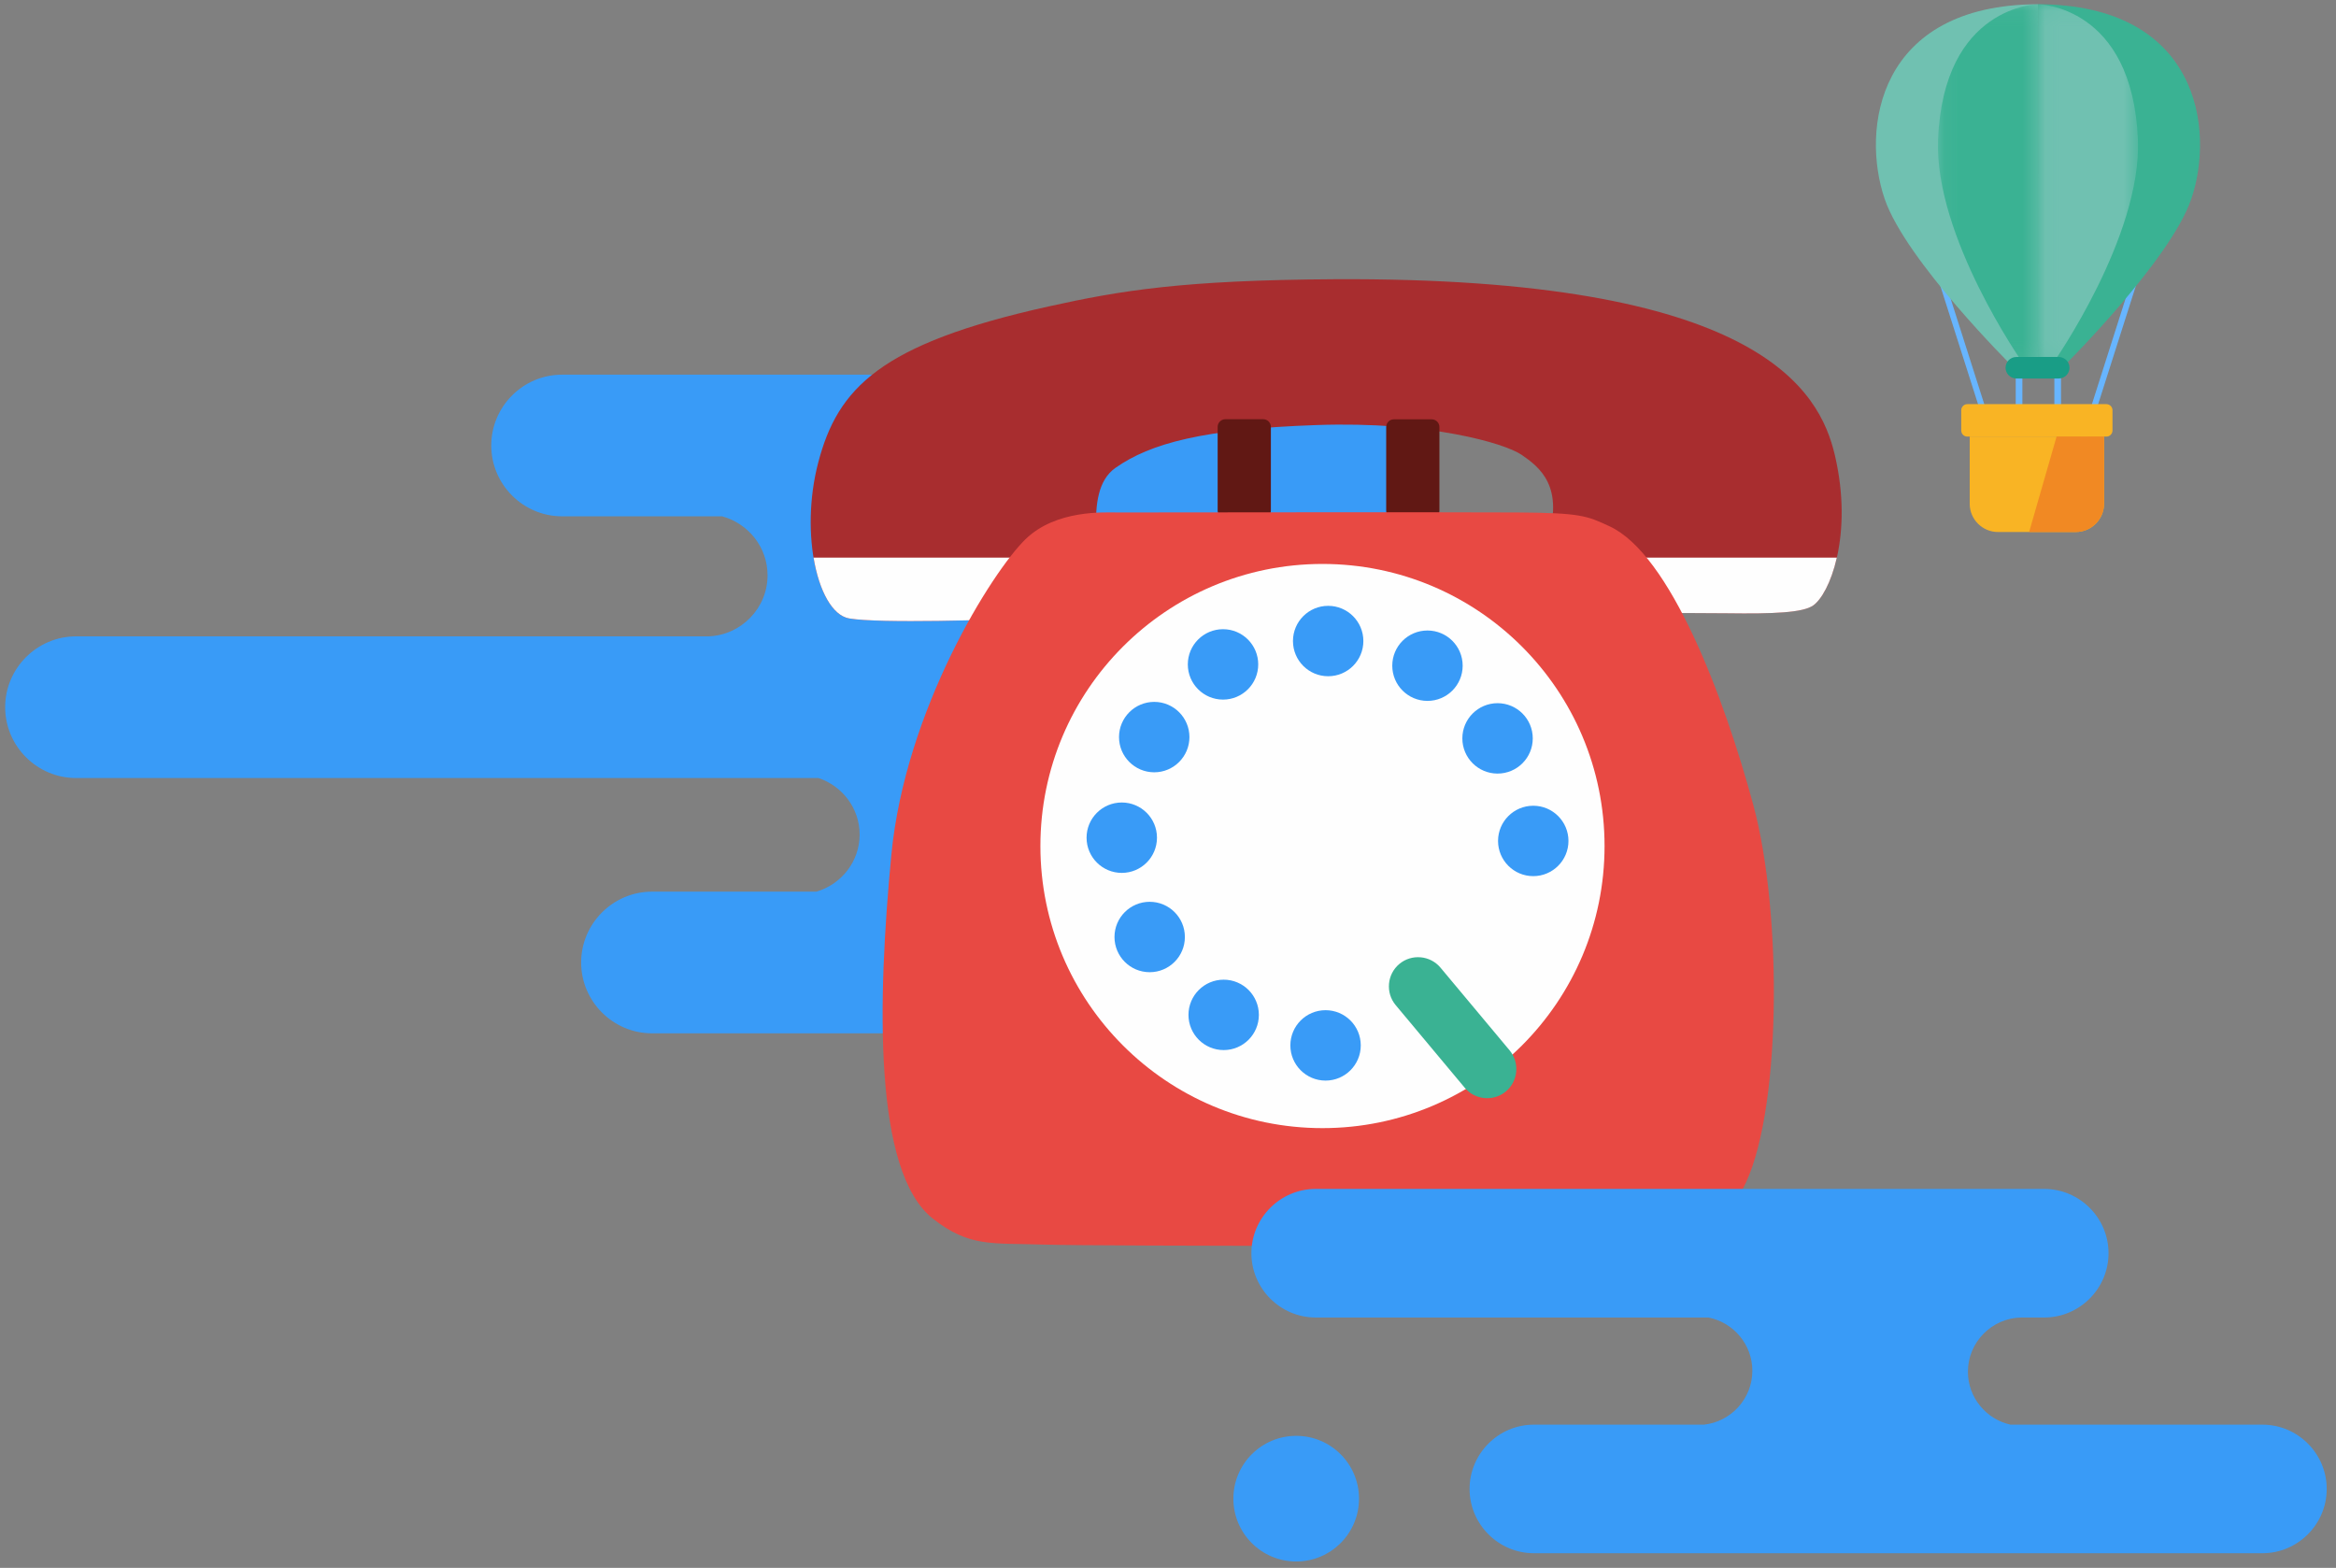 <?xml version="1.0" encoding="UTF-8"?>
<svg width="149px" height="100px" viewBox="0 0 149 100" version="1.1" xmlns="http://www.w3.org/2000/svg" xmlns:xlink="http://www.w3.org/1999/xlink">
    <rect x="0" y="0" width="149" height="100" fill="#808080" stroke="none"/>
    <!-- Generator: sketchtool 45 (43475) - http://www.bohemiancoding.com/sketch -->
    <title>76DC1770-837F-492D-A040-81CCFCE84ED6</title>
    <desc>Created with sketchtool.</desc>
    <defs>
        <polygon id="path-1" points="6.487 0.075 0.103 0.075 0.103 22.934 6.487 22.934 6.487 0.075"></polygon>
        <polygon id="path-3" points="6.434 0.075 0.05 0.075 0.05 22.936 6.434 22.936 6.434 0.075"></polygon>
    </defs>
    <g id="Page-1" stroke="none" stroke-width="1" fill="none" fill-rule="evenodd">
        <g id="гайды" transform="translate(-239, -6575)">
            <g id="Page-1" transform="translate(239.329, 6575.075)">
                <polygon id="Fill-1" fill="#67B5FF" points="126.441 27.595 126.802 27.48 123.322 16.562 122.961 16.677"></polygon>
                <polygon id="Fill-2" fill="#67B5FF" points="132.704 28.203 132.343 28.088 135.823 17.169 136.184 17.284"></polygon>
                <polygon id="Fill-3" fill="#67B5FF" points="128.243 25.978 128.667 25.978 128.667 23.818 128.243 23.818"></polygon>
                <polygon id="Fill-4" fill="#67B5FF" points="130.707 25.989 131.131 25.989 131.131 23.83 130.707 23.83"></polygon>
                <g id="Group-67" transform="translate(0, 0.12)">
                    <g id="Group-7" transform="translate(119.279, 0)" fill="#70C1B1">
                        <path d="M10.385,0.075 C0.139,0.107 -0.917,8.048 0.605,12.494 C1.957,16.446 8.783,23.204 8.783,23.204 C8.783,23.204 9.56,23.29 10.385,23.304 L10.385,0.075 Z" id="Fill-5"></path>
                    </g>
                    <g id="Group-10" transform="translate(123.177, 0)">
                        <mask id="mask-2" fill="white">
                            <use xlink:href="#path-1"></use>
                        </mask>
                        <g id="Clip-9"></g>
                        <path d="M5.501,22.934 C5.501,22.934 -0.136,14.894 0.111,8.714 C0.453,0.128 6.487,0.075 6.487,0.075 L6.487,22.904 L5.501,22.934 Z" id="Fill-8" fill="#3AB293" mask="url(#mask-2)"></path>
                    </g>
                    <g id="Group-13" transform="translate(129.609, 0)" fill="#3AB293">
                        <path d="M0.055,0.075 C10.301,0.107 11.352,8.051 9.83,12.497 C8.478,16.449 1.652,23.206 1.652,23.206 C1.652,23.206 0.875,23.293 0.05,23.307 L0.055,0.075 Z" id="Fill-11"></path>
                    </g>
                    <g id="Group-16" transform="translate(129.609, 0)">
                        <mask id="mask-4" fill="white">
                            <use xlink:href="#path-3"></use>
                        </mask>
                        <g id="Clip-15"></g>
                        <path d="M1.036,22.936 C1.036,22.936 6.673,14.897 6.427,8.717 C6.084,0.13 0.055,0.075 0.055,0.075 L0.05,22.906 L1.036,22.936 Z" id="Fill-14" fill="#70C1B1" mask="url(#mask-4)"></path>
                    </g>
                    <path d="M130.986,23.946 L128.281,23.946 C127.903,23.946 127.594,23.637 127.594,23.26 C127.594,22.883 127.903,22.574 128.281,22.574 L130.986,22.574 C131.364,22.574 131.673,22.883 131.673,23.26 C131.673,23.637 131.364,23.946 130.986,23.946" id="Fill-17" fill="#199D86"></path>
                    <path d="M134.025,27.652 L125.157,27.652 C124.942,27.652 124.767,27.477 124.767,27.262 L124.767,25.971 C124.767,25.757 124.942,25.581 125.157,25.581 L134.025,25.581 C134.239,25.581 134.415,25.757 134.415,25.971 L134.415,27.262 C134.415,27.477 134.239,27.652 134.025,27.652" id="Fill-19" fill="#F9B424"></path>
                    <path d="M125.307,27.647 L125.307,31.937 C125.307,32.927 126.117,33.737 127.107,33.737 L132.075,33.737 C133.065,33.737 133.875,32.927 133.875,31.937 L133.875,27.647 L125.307,27.647 Z" id="Fill-21" fill="#F9B424"></path>
                    <path d="M130.85,27.647 L129.097,33.737 L132.075,33.737 C133.065,33.737 133.875,32.927 133.875,31.937 L133.875,27.647 L130.85,27.647 Z" id="Fill-23" fill="#F18923"></path>
                    <path d="M101.574,40.393 L67.281,40.393 C65.51,40.022 64.169,38.444 64.169,36.567 C64.169,34.685 65.516,33.103 67.293,32.736 L86.717,32.736 C89.201,32.736 91.234,30.704 91.234,28.219 C91.234,25.735 89.201,23.702 86.717,23.702 L35.522,23.702 C33.037,23.702 31.005,25.735 31.005,28.219 C31.005,30.704 33.037,32.736 35.522,32.736 L45.731,32.736 C47.392,33.188 48.629,34.698 48.629,36.496 C48.629,38.601 46.941,40.321 44.853,40.393 L4.517,40.393 C2.033,40.393 9.74503796e-05,42.426 9.74503796e-05,44.911 C9.74503796e-05,47.395 2.033,49.428 4.517,49.428 L51.873,49.428 C53.391,49.931 54.502,51.351 54.502,53.032 C54.502,54.761 53.328,56.214 51.743,56.676 L41.256,56.676 C38.772,56.676 36.739,58.709 36.739,61.193 C36.739,63.678 38.772,65.711 41.256,65.711 L79.501,65.711 C81.986,65.711 84.019,63.678 84.019,61.193 C84.019,58.709 81.986,56.676 79.501,56.676 L72.188,56.676 C70.716,56.148 69.649,54.749 69.649,53.1 C69.649,51.338 70.866,49.86 72.497,49.428 L101.574,49.428 C104.059,49.428 106.092,47.395 106.092,44.911 C106.092,42.426 104.059,40.393 101.574,40.393" id="Fill-25" fill="#399BF7"></path>
                    <path d="M109.814,38.92 C112.836,38.962 114.659,38.881 115.32,38.424 C116.397,37.678 117.889,33.896 116.707,28.84 C115.734,24.68 111.838,17.459 84.755,17.615 C75.151,17.67 71.144,18.333 66.541,19.353 C55.815,21.73 53.1,24.556 51.859,29.316 C50.662,33.904 51.859,38.92 53.846,39.251 C55.833,39.583 63.174,39.334 65.271,39.251 C67.369,39.169 69.162,39.224 69.659,37.568 C70.156,35.912 68.583,31.22 70.818,29.647 C73.054,28.074 76.448,27.164 83.652,26.915 C90.854,26.667 95.657,28.074 96.733,28.819 C97.809,29.565 99.548,30.806 98.306,34.45 C97.064,38.092 100.376,38.92 100.376,38.92 C100.376,38.92 107.371,38.887 109.814,38.92" id="Fill-27" fill="#A82D2F"></path>
                    <path d="M80.242,32.867 L77.829,32.867 C77.558,32.867 77.338,32.648 77.338,32.376 L77.338,27.033 C77.338,26.762 77.558,26.543 77.829,26.543 L80.242,26.543 C80.513,26.543 80.733,26.762 80.733,27.033 L80.733,32.376 C80.733,32.648 80.513,32.867 80.242,32.867" id="Fill-29" fill="#611814"></path>
                    <path d="M90.992,32.874 L88.578,32.874 C88.308,32.874 88.088,32.654 88.088,32.383 L88.088,27.04 C88.088,26.769 88.308,26.55 88.578,26.55 L90.992,26.55 C91.263,26.55 91.483,26.769 91.483,27.04 L91.483,32.383 C91.483,32.654 91.263,32.874 90.992,32.874" id="Fill-31" fill="#611814"></path>
                    <path d="M51.563,35.37 C51.918,37.501 52.764,39.071 53.846,39.251 C55.833,39.583 63.174,39.334 65.271,39.251 C67.369,39.169 69.162,39.224 69.659,37.568 C69.811,37.061 69.769,36.269 69.702,35.37 L51.563,35.37 Z" id="Fill-33" fill="#FEFEFE"></path>
                    <path d="M98.076,35.37 C97.637,38.235 100.376,38.92 100.376,38.92 C100.376,38.92 107.371,38.887 109.814,38.92 C112.837,38.962 114.659,38.881 115.32,38.424 C115.845,38.06 116.468,36.973 116.833,35.37 L98.076,35.37 Z" id="Fill-35" fill="#FEFEFE"></path>
                    <path d="M96.485,32.49 C92.428,32.462 71.84,32.49 70.984,32.49 C70.129,32.49 67.037,32.297 65.078,34.201 C62.951,36.268 57.406,45.075 56.523,54.348 C55.639,63.621 55.37,74.538 59.172,77.53 C61.504,79.365 62.925,79.076 66.237,79.186 C69.549,79.296 100.652,79.296 103.991,79.186 C107.331,79.076 109.4,78.248 110.808,75.681 C113.312,71.115 113.388,58.129 111.512,51.174 C109.635,44.219 106.193,35.154 102.335,33.373 C100.9,32.711 100.541,32.518 96.485,32.49" id="Fill-37" fill="#E84943"></path>
                    <path d="M102.016,53.766 C102.016,63.703 93.961,71.758 84.024,71.758 C74.087,71.758 66.032,63.703 66.032,53.766 C66.032,43.829 74.087,35.774 84.024,35.774 C93.961,35.774 102.016,43.829 102.016,53.766" id="Fill-39" fill="#FEFEFE"></path>
                    <path d="M95.723,69.419 L95.723,69.419 C94.937,70.076 93.756,69.97 93.099,69.184 L88.692,63.911 C88.035,63.125 88.141,61.944 88.927,61.287 L88.927,61.287 C89.713,60.63 90.894,60.736 91.551,61.522 L95.958,66.795 C96.615,67.581 96.509,68.762 95.723,69.419" id="Fill-41" fill="#3AB293"></path>
                    <path d="M73.468,53.234 C73.468,54.474 72.463,55.479 71.223,55.479 C69.983,55.479 68.977,54.474 68.977,53.234 C68.977,51.994 69.983,50.989 71.223,50.989 C72.463,50.989 73.468,51.994 73.468,53.234" id="Fill-43" fill="#399BF7"></path>
                    <path d="M75.538,46.817 C75.538,48.057 74.533,49.063 73.293,49.063 C72.053,49.063 71.047,48.057 71.047,46.817 C71.047,45.578 72.053,44.572 73.293,44.572 C74.533,44.572 75.538,45.578 75.538,46.817" id="Fill-45" fill="#399BF7"></path>
                    <path d="M79.926,42.181 C79.926,43.421 78.921,44.426 77.681,44.426 C76.441,44.426 75.435,43.421 75.435,42.181 C75.435,40.941 76.441,39.936 77.681,39.936 C78.921,39.936 79.926,40.941 79.926,42.181" id="Fill-47" fill="#399BF7"></path>
                    <path d="M86.632,40.691 C86.632,41.931 85.627,42.936 84.387,42.936 C83.147,42.936 82.142,41.931 82.142,40.691 C82.142,39.451 83.147,38.446 84.387,38.446 C85.627,38.446 86.632,39.451 86.632,40.691" id="Fill-49" fill="#399BF7"></path>
                    <path d="M92.966,42.264 C92.966,43.504 91.961,44.509 90.721,44.509 C89.481,44.509 88.476,43.504 88.476,42.264 C88.476,41.024 89.481,40.019 90.721,40.019 C91.961,40.019 92.966,41.024 92.966,42.264" id="Fill-51" fill="#399BF7"></path>
                    <path d="M97.437,46.9 C97.437,48.14 96.432,49.145 95.192,49.145 C93.952,49.145 92.946,48.14 92.946,46.9 C92.946,45.66 93.952,44.655 95.192,44.655 C96.432,44.655 97.437,45.66 97.437,46.9" id="Fill-53" fill="#399BF7"></path>
                    <path d="M99.714,53.441 C99.714,54.681 98.708,55.686 97.468,55.686 C96.229,55.686 95.223,54.681 95.223,53.441 C95.223,52.201 96.229,51.196 97.468,51.196 C98.708,51.196 99.714,52.201 99.714,53.441" id="Fill-55" fill="#399BF7"></path>
                    <path d="M86.466,66.481 C86.466,67.721 85.461,68.726 84.221,68.726 C82.981,68.726 81.976,67.721 81.976,66.481 C81.976,65.241 82.981,64.236 84.221,64.236 C85.461,64.236 86.466,65.241 86.466,66.481" id="Fill-57" fill="#399BF7"></path>
                    <path d="M79.967,64.535 C79.967,65.775 78.962,66.78 77.722,66.78 C76.482,66.78 75.477,65.775 75.477,64.535 C75.477,63.295 76.482,62.29 77.722,62.29 C78.962,62.29 79.967,63.295 79.967,64.535" id="Fill-59" fill="#399BF7"></path>
                    <path d="M75.248,59.568 C75.248,60.808 74.243,61.813 73.003,61.813 C71.763,61.813 70.758,60.808 70.758,59.568 C70.758,58.328 71.763,57.323 73.003,57.323 C74.243,57.323 75.248,58.328 75.248,59.568" id="Fill-61" fill="#399BF7"></path>
                    <path d="M143.978,90.671 L127.906,90.671 C126.359,90.327 125.193,88.941 125.193,87.294 C125.193,85.408 126.723,83.864 128.602,83.837 L130.062,83.837 C132.317,83.837 134.162,81.991 134.162,79.736 L134.162,79.736 C134.162,77.481 132.317,75.636 130.062,75.636 L83.591,75.636 C81.336,75.636 79.49,77.481 79.49,79.736 L79.49,79.736 C79.49,81.991 81.336,83.837 83.591,83.837 L108.639,83.837 C110.231,84.146 111.443,85.554 111.443,87.232 C111.443,89.008 110.087,90.481 108.36,90.671 L97.507,90.671 C95.252,90.671 93.407,92.516 93.407,94.771 L93.407,94.771 C93.407,97.026 95.252,98.871 97.507,98.871 L143.978,98.871 C146.234,98.871 148.079,97.026 148.079,94.771 L148.079,94.771 C148.079,92.516 146.234,90.671 143.978,90.671" id="Fill-63" fill="#399BF7"></path>
                    <path d="M82.348,91.385 C80.135,91.385 78.341,93.179 78.341,95.392 C78.341,97.605 80.135,99.399 82.348,99.399 C84.561,99.399 86.355,97.605 86.355,95.392 C86.355,93.179 84.561,91.385 82.348,91.385" id="Fill-65" fill="#399BF7"></path>
                </g>
            </g>
        </g>
    </g>
</svg>